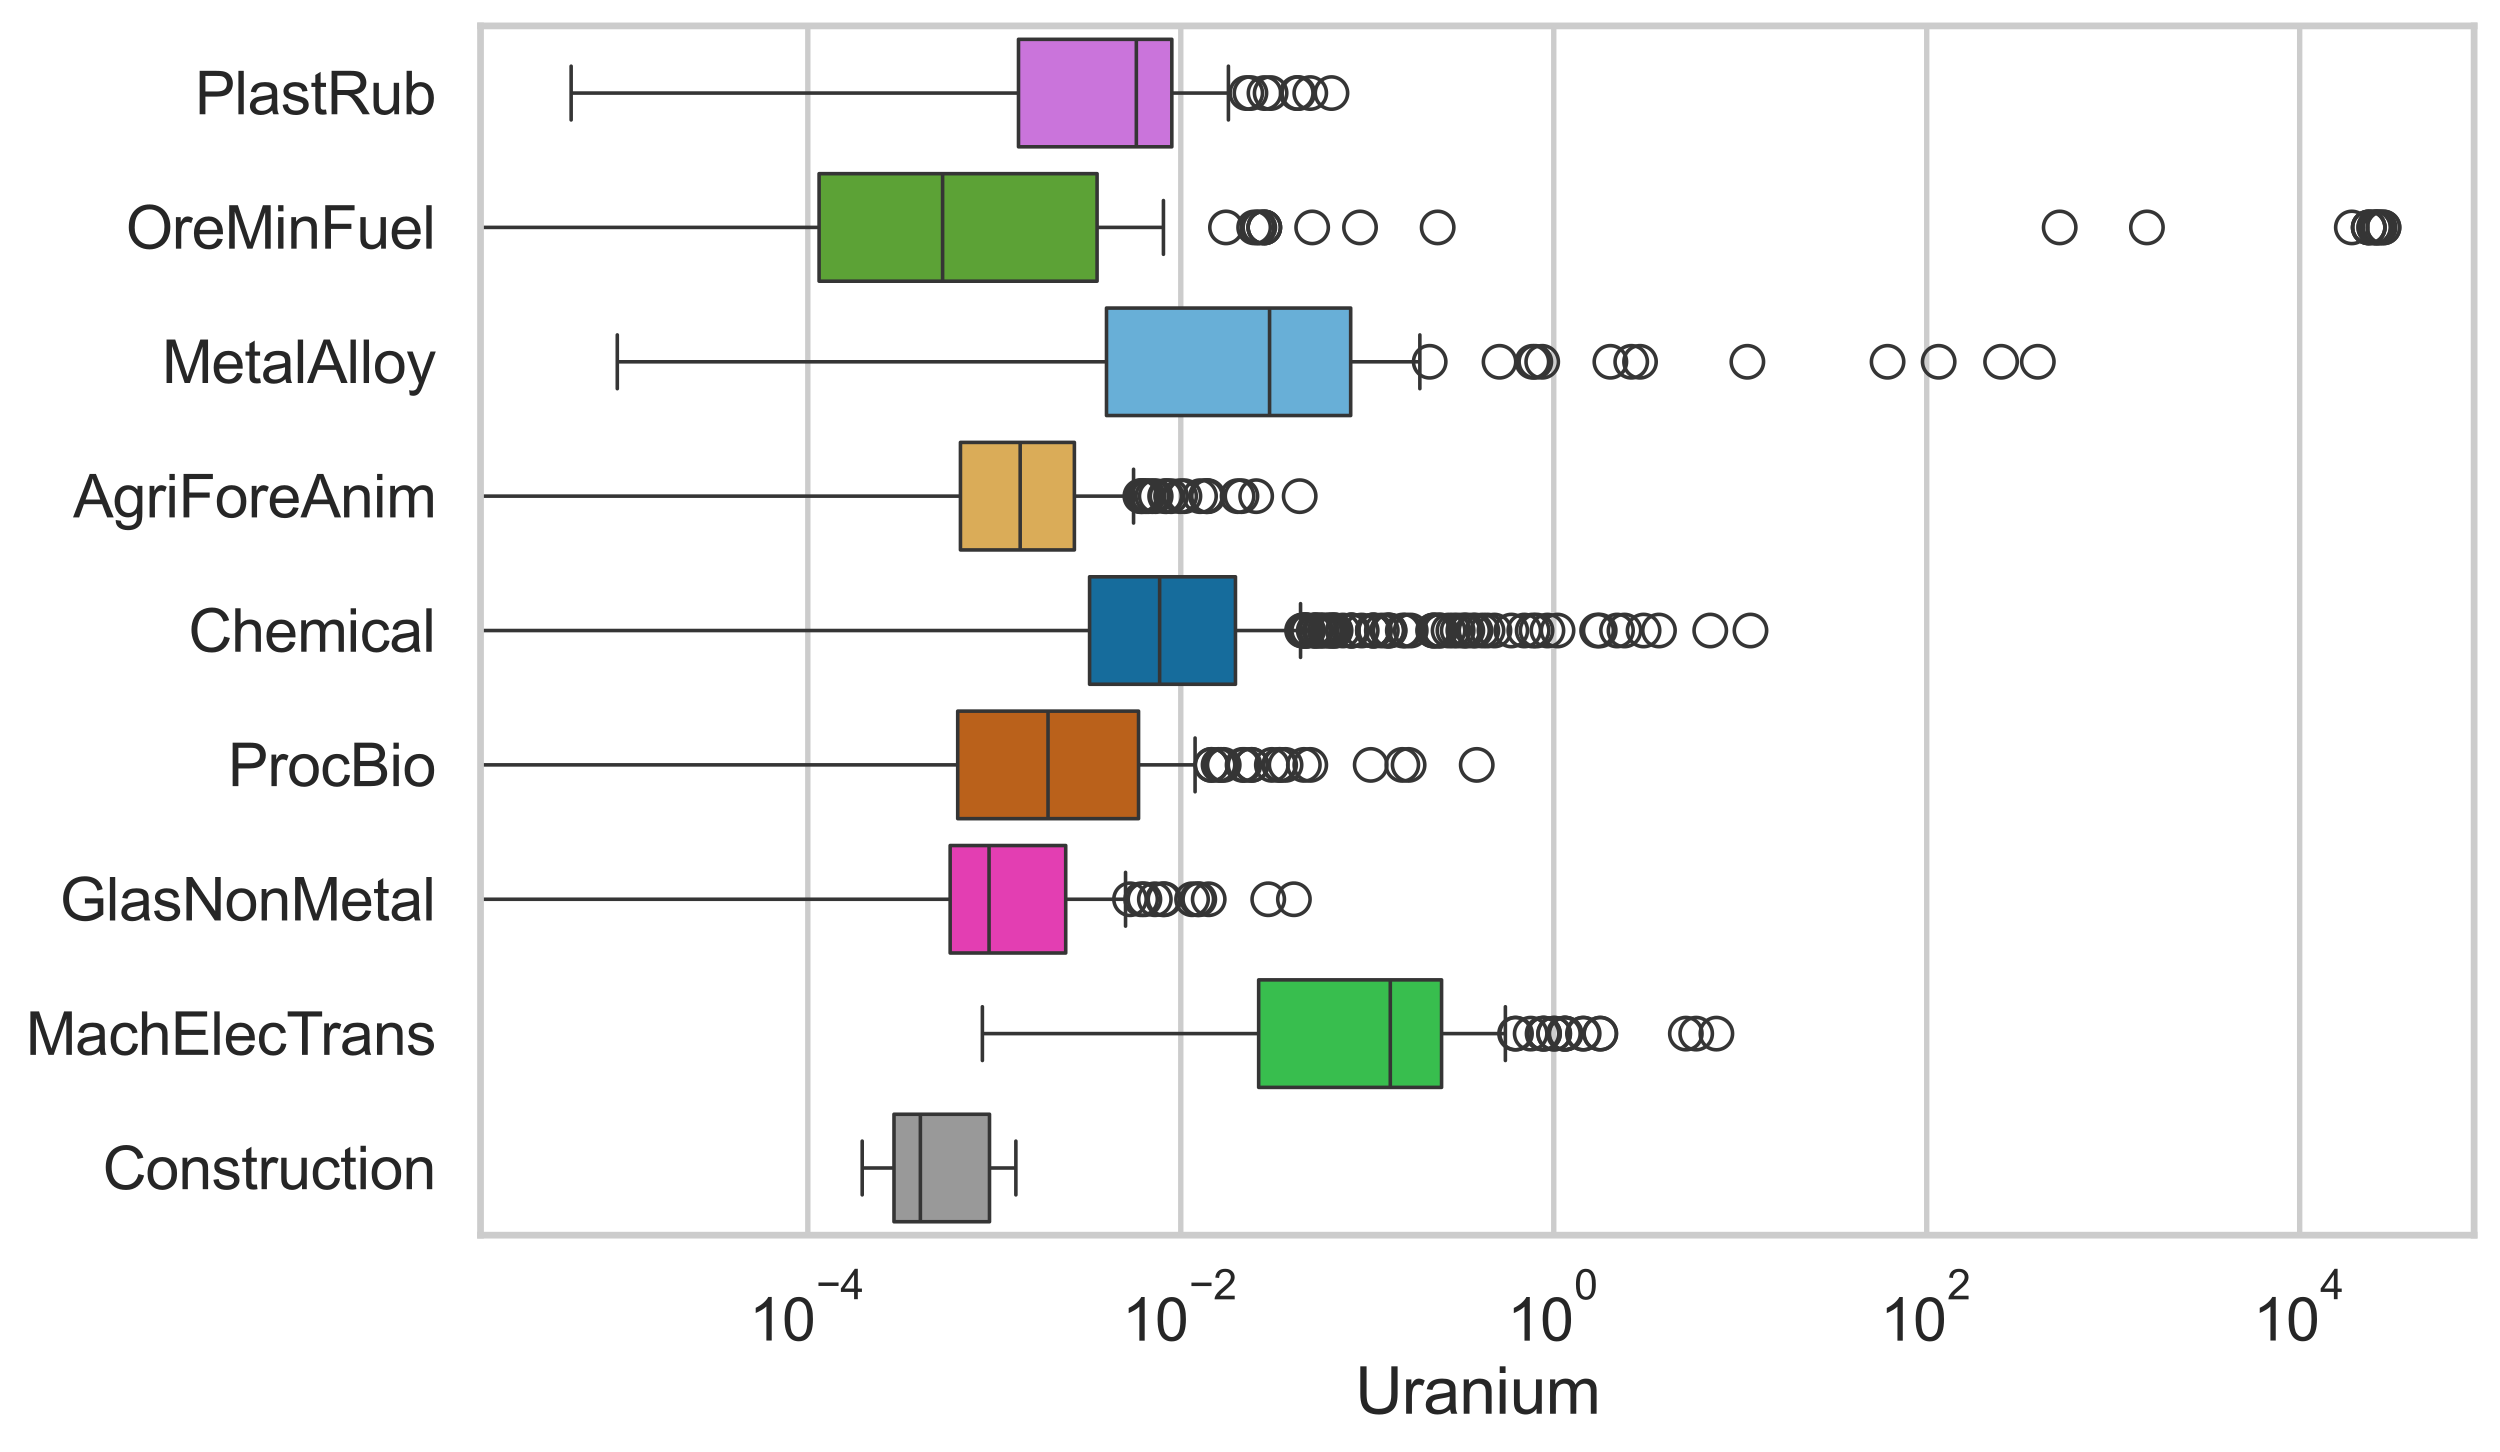 <?xml version="1.0" encoding="utf-8" standalone="no"?>
<!DOCTYPE svg PUBLIC "-//W3C//DTD SVG 1.1//EN"
  "http://www.w3.org/Graphics/SVG/1.1/DTD/svg11.dtd">
<svg xmlns:xlink="http://www.w3.org/1999/xlink" width="695.577pt" height="404.121pt" viewBox="0 0 695.577 404.121" xmlns="http://www.w3.org/2000/svg" version="1.1">
 <defs>
  <style type="text/css">*{stroke-linejoin: round; stroke-linecap: butt}</style>
 </defs>
 <g id="figure_1">
  <g id="patch_1">
   <path d="M 0 404.121 
L 695.577 404.121 
L 695.577 0 
L 0 0 
z
" style="fill: #ffffff"/>
  </g>
  <g id="axes_1">
   <g id="patch_2">
    <path d="M 133.697 343.665 
L 688.377 343.665 
L 688.377 7.2 
L 133.697 7.2 
z
" style="fill: #ffffff"/>
   </g>
   <g id="matplotlib.axis_1">
    <g id="xtick_1">
     <g id="line2d_1">
      <path d="M 224.758 343.665 
L 224.758 7.2 
" clip-path="url(#pab8f1e3dcd)" style="fill: none; stroke: #cccccc; stroke-width: 1.5; stroke-linecap: round"/>
     </g>
     <g id="text_1">
      <!-- $\mathdefault{10^{-4}}$ -->
      <g style="fill: #262626" transform="translate(208.423 373.015) scale(0.165 -0.165)">
       <defs>
        <path id="ArialMT-31" d="M 2384 0 
L 1822 0 
L 1822 3584 
Q 1619 3391 1289 3197 
Q 959 3003 697 2906 
L 697 3450 
Q 1169 3672 1522 3987 
Q 1875 4303 2022 4600 
L 2384 4600 
L 2384 0 
z
" transform="scale(0.016)"/>
        <path id="ArialMT-30" d="M 266 2259 
Q 266 3072 433 3567 
Q 600 4063 929 4331 
Q 1259 4600 1759 4600 
Q 2128 4600 2406 4451 
Q 2684 4303 2865 4023 
Q 3047 3744 3150 3342 
Q 3253 2941 3253 2259 
Q 3253 1453 3087 958 
Q 2922 463 2592 192 
Q 2263 -78 1759 -78 
Q 1097 -78 719 397 
Q 266 969 266 2259 
z
M 844 2259 
Q 844 1131 1108 757 
Q 1372 384 1759 384 
Q 2147 384 2411 759 
Q 2675 1134 2675 2259 
Q 2675 3391 2411 3762 
Q 2147 4134 1753 4134 
Q 1366 4134 1134 3806 
Q 844 3388 844 2259 
z
" transform="scale(0.016)"/>
        <path id="ArialMT-2212" d="M 3381 1997 
L 356 1997 
L 356 2522 
L 3381 2522 
L 3381 1997 
z
" transform="scale(0.016)"/>
        <path id="ArialMT-34" d="M 2069 0 
L 2069 1097 
L 81 1097 
L 81 1613 
L 2172 4581 
L 2631 4581 
L 2631 1613 
L 3250 1613 
L 3250 1097 
L 2631 1097 
L 2631 0 
L 2069 0 
z
M 2069 1613 
L 2069 3678 
L 634 1613 
L 2069 1613 
z
" transform="scale(0.016)"/>
       </defs>
       <use xlink:href="#ArialMT-31" transform="translate(0 0.202)"/>
       <use xlink:href="#ArialMT-30" transform="translate(55.615 0.202)"/>
       <use xlink:href="#ArialMT-2212" transform="translate(112.973 69.895) scale(0.7)"/>
       <use xlink:href="#ArialMT-34" transform="translate(153.852 69.895) scale(0.7)"/>
      </g>
     </g>
    </g>
    <g id="xtick_2">
     <g id="line2d_2">
      <path d="M 328.529 343.665 
L 328.529 7.2 
" clip-path="url(#pab8f1e3dcd)" style="fill: none; stroke: #cccccc; stroke-width: 1.5; stroke-linecap: round"/>
     </g>
     <g id="text_2">
      <!-- $\mathdefault{10^{-2}}$ -->
      <g style="fill: #262626" transform="translate(312.194 373.18) scale(0.165 -0.165)">
       <defs>
        <path id="ArialMT-32" d="M 3222 541 
L 3222 0 
L 194 0 
Q 188 203 259 391 
Q 375 700 629 1000 
Q 884 1300 1366 1694 
Q 2113 2306 2375 2664 
Q 2638 3022 2638 3341 
Q 2638 3675 2398 3904 
Q 2159 4134 1775 4134 
Q 1369 4134 1125 3890 
Q 881 3647 878 3216 
L 300 3275 
Q 359 3922 746 4261 
Q 1134 4600 1788 4600 
Q 2447 4600 2831 4234 
Q 3216 3869 3216 3328 
Q 3216 3053 3103 2787 
Q 2991 2522 2730 2228 
Q 2469 1934 1863 1422 
Q 1356 997 1212 845 
Q 1069 694 975 541 
L 3222 541 
z
" transform="scale(0.016)"/>
       </defs>
       <use xlink:href="#ArialMT-31" transform="translate(0 0.994)"/>
       <use xlink:href="#ArialMT-30" transform="translate(55.615 0.994)"/>
       <use xlink:href="#ArialMT-2212" transform="translate(112.973 70.688) scale(0.7)"/>
       <use xlink:href="#ArialMT-32" transform="translate(153.852 70.688) scale(0.7)"/>
      </g>
     </g>
    </g>
    <g id="xtick_3">
     <g id="line2d_3">
      <path d="M 432.301 343.665 
L 432.301 7.2 
" clip-path="url(#pab8f1e3dcd)" style="fill: none; stroke: #cccccc; stroke-width: 1.5; stroke-linecap: round"/>
     </g>
     <g id="text_3">
      <!-- $\mathdefault{10^{0}}$ -->
      <g style="fill: #262626" transform="translate(419.348 373.18) scale(0.165 -0.165)">
       <use xlink:href="#ArialMT-31" transform="translate(0 0.994)"/>
       <use xlink:href="#ArialMT-30" transform="translate(55.615 0.994)"/>
       <use xlink:href="#ArialMT-30" transform="translate(112.973 70.688) scale(0.7)"/>
      </g>
     </g>
    </g>
    <g id="xtick_4">
     <g id="line2d_4">
      <path d="M 536.072 343.665 
L 536.072 7.2 
" clip-path="url(#pab8f1e3dcd)" style="fill: none; stroke: #cccccc; stroke-width: 1.5; stroke-linecap: round"/>
     </g>
     <g id="text_4">
      <!-- $\mathdefault{10^{2}}$ -->
      <g style="fill: #262626" transform="translate(523.119 373.18) scale(0.165 -0.165)">
       <use xlink:href="#ArialMT-31" transform="translate(0 0.994)"/>
       <use xlink:href="#ArialMT-30" transform="translate(55.615 0.994)"/>
       <use xlink:href="#ArialMT-32" transform="translate(112.973 70.688) scale(0.7)"/>
      </g>
     </g>
    </g>
    <g id="xtick_5">
     <g id="line2d_5">
      <path d="M 639.843 343.665 
L 639.843 7.2 
" clip-path="url(#pab8f1e3dcd)" style="fill: none; stroke: #cccccc; stroke-width: 1.5; stroke-linecap: round"/>
     </g>
     <g id="text_5">
      <!-- $\mathdefault{10^{4}}$ -->
      <g style="fill: #262626" transform="translate(626.891 373.015) scale(0.165 -0.165)">
       <use xlink:href="#ArialMT-31" transform="translate(0 0.202)"/>
       <use xlink:href="#ArialMT-30" transform="translate(55.615 0.202)"/>
       <use xlink:href="#ArialMT-34" transform="translate(112.973 69.895) scale(0.7)"/>
      </g>
     </g>
    </g>
    <g id="text_6">
     <!-- Uranium -->
     <g style="fill: #262626" transform="translate(377.03 393.344) scale(0.18 -0.18)">
      <defs>
       <path id="ArialMT-55" d="M 3500 4581 
L 4106 4581 
L 4106 1934 
Q 4106 1244 3950 837 
Q 3794 431 3386 176 
Q 2978 -78 2316 -78 
Q 1672 -78 1262 144 
Q 853 366 678 786 
Q 503 1206 503 1934 
L 503 4581 
L 1109 4581 
L 1109 1938 
Q 1109 1341 1220 1058 
Q 1331 775 1601 622 
Q 1872 469 2263 469 
Q 2931 469 3215 772 
Q 3500 1075 3500 1938 
L 3500 4581 
z
" transform="scale(0.016)"/>
       <path id="ArialMT-72" d="M 416 0 
L 416 3319 
L 922 3319 
L 922 2816 
Q 1116 3169 1280 3281 
Q 1444 3394 1641 3394 
Q 1925 3394 2219 3213 
L 2025 2691 
Q 1819 2813 1613 2813 
Q 1428 2813 1281 2702 
Q 1134 2591 1072 2394 
Q 978 2094 978 1738 
L 978 0 
L 416 0 
z
" transform="scale(0.016)"/>
       <path id="ArialMT-61" d="M 2588 409 
Q 2275 144 1986 34 
Q 1697 -75 1366 -75 
Q 819 -75 525 192 
Q 231 459 231 875 
Q 231 1119 342 1320 
Q 453 1522 633 1644 
Q 813 1766 1038 1828 
Q 1203 1872 1538 1913 
Q 2219 1994 2541 2106 
Q 2544 2222 2544 2253 
Q 2544 2597 2384 2738 
Q 2169 2928 1744 2928 
Q 1347 2928 1158 2789 
Q 969 2650 878 2297 
L 328 2372 
Q 403 2725 575 2942 
Q 747 3159 1072 3276 
Q 1397 3394 1825 3394 
Q 2250 3394 2515 3294 
Q 2781 3194 2906 3042 
Q 3031 2891 3081 2659 
Q 3109 2516 3109 2141 
L 3109 1391 
Q 3109 606 3145 398 
Q 3181 191 3288 0 
L 2700 0 
Q 2613 175 2588 409 
z
M 2541 1666 
Q 2234 1541 1622 1453 
Q 1275 1403 1131 1340 
Q 988 1278 909 1158 
Q 831 1038 831 891 
Q 831 666 1001 516 
Q 1172 366 1500 366 
Q 1825 366 2078 508 
Q 2331 650 2450 897 
Q 2541 1088 2541 1459 
L 2541 1666 
z
" transform="scale(0.016)"/>
       <path id="ArialMT-6e" d="M 422 0 
L 422 3319 
L 928 3319 
L 928 2847 
Q 1294 3394 1984 3394 
Q 2284 3394 2536 3286 
Q 2788 3178 2913 3003 
Q 3038 2828 3088 2588 
Q 3119 2431 3119 2041 
L 3119 0 
L 2556 0 
L 2556 2019 
Q 2556 2363 2490 2533 
Q 2425 2703 2258 2804 
Q 2091 2906 1866 2906 
Q 1506 2906 1245 2678 
Q 984 2450 984 1813 
L 984 0 
L 422 0 
z
" transform="scale(0.016)"/>
       <path id="ArialMT-69" d="M 425 3934 
L 425 4581 
L 988 4581 
L 988 3934 
L 425 3934 
z
M 425 0 
L 425 3319 
L 988 3319 
L 988 0 
L 425 0 
z
" transform="scale(0.016)"/>
       <path id="ArialMT-75" d="M 2597 0 
L 2597 488 
Q 2209 -75 1544 -75 
Q 1250 -75 995 37 
Q 741 150 617 320 
Q 494 491 444 738 
Q 409 903 409 1263 
L 409 3319 
L 972 3319 
L 972 1478 
Q 972 1038 1006 884 
Q 1059 663 1231 536 
Q 1403 409 1656 409 
Q 1909 409 2131 539 
Q 2353 669 2445 892 
Q 2538 1116 2538 1541 
L 2538 3319 
L 3100 3319 
L 3100 0 
L 2597 0 
z
" transform="scale(0.016)"/>
       <path id="ArialMT-6d" d="M 422 0 
L 422 3319 
L 925 3319 
L 925 2853 
Q 1081 3097 1340 3245 
Q 1600 3394 1931 3394 
Q 2300 3394 2536 3241 
Q 2772 3088 2869 2813 
Q 3263 3394 3894 3394 
Q 4388 3394 4653 3120 
Q 4919 2847 4919 2278 
L 4919 0 
L 4359 0 
L 4359 2091 
Q 4359 2428 4304 2576 
Q 4250 2725 4106 2815 
Q 3963 2906 3769 2906 
Q 3419 2906 3187 2673 
Q 2956 2441 2956 1928 
L 2956 0 
L 2394 0 
L 2394 2156 
Q 2394 2531 2256 2718 
Q 2119 2906 1806 2906 
Q 1569 2906 1367 2781 
Q 1166 2656 1075 2415 
Q 984 2175 984 1722 
L 984 0 
L 422 0 
z
" transform="scale(0.016)"/>
      </defs>
      <use xlink:href="#ArialMT-55"/>
      <use xlink:href="#ArialMT-72" transform="translate(72.217 0)"/>
      <use xlink:href="#ArialMT-61" transform="translate(105.518 0)"/>
      <use xlink:href="#ArialMT-6e" transform="translate(161.133 0)"/>
      <use xlink:href="#ArialMT-69" transform="translate(216.748 0)"/>
      <use xlink:href="#ArialMT-75" transform="translate(238.965 0)"/>
      <use xlink:href="#ArialMT-6d" transform="translate(294.58 0)"/>
     </g>
    </g>
   </g>
   <g id="matplotlib.axis_2">
    <g id="ytick_1">
     <g id="text_7">
      <!-- PlastRub -->
      <g style="fill: #262626" transform="translate(54.248 31.798) scale(0.165 -0.165)">
       <defs>
        <path id="ArialMT-50" d="M 494 0 
L 494 4581 
L 2222 4581 
Q 2678 4581 2919 4538 
Q 3256 4481 3484 4323 
Q 3713 4166 3852 3881 
Q 3991 3597 3991 3256 
Q 3991 2672 3619 2267 
Q 3247 1863 2275 1863 
L 1100 1863 
L 1100 0 
L 494 0 
z
M 1100 2403 
L 2284 2403 
Q 2872 2403 3119 2622 
Q 3366 2841 3366 3238 
Q 3366 3525 3220 3729 
Q 3075 3934 2838 4000 
Q 2684 4041 2272 4041 
L 1100 4041 
L 1100 2403 
z
" transform="scale(0.016)"/>
        <path id="ArialMT-6c" d="M 409 0 
L 409 4581 
L 972 4581 
L 972 0 
L 409 0 
z
" transform="scale(0.016)"/>
        <path id="ArialMT-73" d="M 197 991 
L 753 1078 
Q 800 744 1014 566 
Q 1228 388 1613 388 
Q 2000 388 2187 545 
Q 2375 703 2375 916 
Q 2375 1106 2209 1216 
Q 2094 1291 1634 1406 
Q 1016 1563 777 1677 
Q 538 1791 414 1992 
Q 291 2194 291 2438 
Q 291 2659 392 2848 
Q 494 3038 669 3163 
Q 800 3259 1026 3326 
Q 1253 3394 1513 3394 
Q 1903 3394 2198 3281 
Q 2494 3169 2634 2976 
Q 2775 2784 2828 2463 
L 2278 2388 
Q 2241 2644 2061 2787 
Q 1881 2931 1553 2931 
Q 1166 2931 1000 2803 
Q 834 2675 834 2503 
Q 834 2394 903 2306 
Q 972 2216 1119 2156 
Q 1203 2125 1616 2013 
Q 2213 1853 2448 1751 
Q 2684 1650 2818 1456 
Q 2953 1263 2953 975 
Q 2953 694 2789 445 
Q 2625 197 2315 61 
Q 2006 -75 1616 -75 
Q 969 -75 630 194 
Q 291 463 197 991 
z
" transform="scale(0.016)"/>
        <path id="ArialMT-74" d="M 1650 503 
L 1731 6 
Q 1494 -44 1306 -44 
Q 1000 -44 831 53 
Q 663 150 594 308 
Q 525 466 525 972 
L 525 2881 
L 113 2881 
L 113 3319 
L 525 3319 
L 525 4141 
L 1084 4478 
L 1084 3319 
L 1650 3319 
L 1650 2881 
L 1084 2881 
L 1084 941 
Q 1084 700 1114 631 
Q 1144 563 1211 522 
Q 1278 481 1403 481 
Q 1497 481 1650 503 
z
" transform="scale(0.016)"/>
        <path id="ArialMT-52" d="M 503 0 
L 503 4581 
L 2534 4581 
Q 3147 4581 3465 4457 
Q 3784 4334 3975 4021 
Q 4166 3709 4166 3331 
Q 4166 2844 3850 2509 
Q 3534 2175 2875 2084 
Q 3116 1969 3241 1856 
Q 3506 1613 3744 1247 
L 4541 0 
L 3778 0 
L 3172 953 
Q 2906 1366 2734 1584 
Q 2563 1803 2427 1890 
Q 2291 1978 2150 2013 
Q 2047 2034 1813 2034 
L 1109 2034 
L 1109 0 
L 503 0 
z
M 1109 2559 
L 2413 2559 
Q 2828 2559 3062 2645 
Q 3297 2731 3419 2920 
Q 3541 3109 3541 3331 
Q 3541 3656 3305 3865 
Q 3069 4075 2559 4075 
L 1109 4075 
L 1109 2559 
z
" transform="scale(0.016)"/>
        <path id="ArialMT-62" d="M 941 0 
L 419 0 
L 419 4581 
L 981 4581 
L 981 2947 
Q 1338 3394 1891 3394 
Q 2197 3394 2470 3270 
Q 2744 3147 2920 2923 
Q 3097 2700 3197 2384 
Q 3297 2069 3297 1709 
Q 3297 856 2875 390 
Q 2453 -75 1863 -75 
Q 1275 -75 941 416 
L 941 0 
z
M 934 1684 
Q 934 1088 1097 822 
Q 1363 388 1816 388 
Q 2184 388 2453 708 
Q 2722 1028 2722 1663 
Q 2722 2313 2464 2622 
Q 2206 2931 1841 2931 
Q 1472 2931 1203 2611 
Q 934 2291 934 1684 
z
" transform="scale(0.016)"/>
       </defs>
       <use xlink:href="#ArialMT-50"/>
       <use xlink:href="#ArialMT-6c" transform="translate(66.699 0)"/>
       <use xlink:href="#ArialMT-61" transform="translate(88.916 0)"/>
       <use xlink:href="#ArialMT-73" transform="translate(144.531 0)"/>
       <use xlink:href="#ArialMT-74" transform="translate(194.531 0)"/>
       <use xlink:href="#ArialMT-52" transform="translate(222.314 0)"/>
       <use xlink:href="#ArialMT-75" transform="translate(294.531 0)"/>
       <use xlink:href="#ArialMT-62" transform="translate(350.146 0)"/>
      </g>
     </g>
    </g>
    <g id="ytick_2">
     <g id="text_8">
      <!-- OreMinFuel -->
      <g style="fill: #262626" transform="translate(35.013 69.183) scale(0.165 -0.165)">
       <defs>
        <path id="ArialMT-4f" d="M 309 2231 
Q 309 3372 921 4017 
Q 1534 4663 2503 4663 
Q 3138 4663 3647 4359 
Q 4156 4056 4423 3514 
Q 4691 2972 4691 2284 
Q 4691 1588 4409 1038 
Q 4128 488 3612 205 
Q 3097 -78 2500 -78 
Q 1853 -78 1343 234 
Q 834 547 571 1087 
Q 309 1628 309 2231 
z
M 934 2222 
Q 934 1394 1379 917 
Q 1825 441 2497 441 
Q 3181 441 3623 922 
Q 4066 1403 4066 2288 
Q 4066 2847 3877 3264 
Q 3688 3681 3323 3911 
Q 2959 4141 2506 4141 
Q 1863 4141 1398 3698 
Q 934 3256 934 2222 
z
" transform="scale(0.016)"/>
        <path id="ArialMT-65" d="M 2694 1069 
L 3275 997 
Q 3138 488 2766 206 
Q 2394 -75 1816 -75 
Q 1088 -75 661 373 
Q 234 822 234 1631 
Q 234 2469 665 2931 
Q 1097 3394 1784 3394 
Q 2450 3394 2872 2941 
Q 3294 2488 3294 1666 
Q 3294 1616 3291 1516 
L 816 1516 
Q 847 969 1125 678 
Q 1403 388 1819 388 
Q 2128 388 2347 550 
Q 2566 713 2694 1069 
z
M 847 1978 
L 2700 1978 
Q 2663 2397 2488 2606 
Q 2219 2931 1791 2931 
Q 1403 2931 1139 2672 
Q 875 2413 847 1978 
z
" transform="scale(0.016)"/>
        <path id="ArialMT-4d" d="M 475 0 
L 475 4581 
L 1388 4581 
L 2472 1338 
Q 2622 884 2691 659 
Q 2769 909 2934 1394 
L 4031 4581 
L 4847 4581 
L 4847 0 
L 4263 0 
L 4263 3834 
L 2931 0 
L 2384 0 
L 1059 3900 
L 1059 0 
L 475 0 
z
" transform="scale(0.016)"/>
        <path id="ArialMT-46" d="M 525 0 
L 525 4581 
L 3616 4581 
L 3616 4041 
L 1131 4041 
L 1131 2622 
L 3281 2622 
L 3281 2081 
L 1131 2081 
L 1131 0 
L 525 0 
z
" transform="scale(0.016)"/>
       </defs>
       <use xlink:href="#ArialMT-4f"/>
       <use xlink:href="#ArialMT-72" transform="translate(77.783 0)"/>
       <use xlink:href="#ArialMT-65" transform="translate(111.084 0)"/>
       <use xlink:href="#ArialMT-4d" transform="translate(166.699 0)"/>
       <use xlink:href="#ArialMT-69" transform="translate(250 0)"/>
       <use xlink:href="#ArialMT-6e" transform="translate(272.217 0)"/>
       <use xlink:href="#ArialMT-46" transform="translate(327.832 0)"/>
       <use xlink:href="#ArialMT-75" transform="translate(388.916 0)"/>
       <use xlink:href="#ArialMT-65" transform="translate(444.531 0)"/>
       <use xlink:href="#ArialMT-6c" transform="translate(500.146 0)"/>
      </g>
     </g>
    </g>
    <g id="ytick_3">
     <g id="text_9">
      <!-- MetalAlloy -->
      <g style="fill: #262626" transform="translate(45.088 106.568) scale(0.165 -0.165)">
       <defs>
        <path id="ArialMT-41" d="M -9 0 
L 1750 4581 
L 2403 4581 
L 4278 0 
L 3588 0 
L 3053 1388 
L 1138 1388 
L 634 0 
L -9 0 
z
M 1313 1881 
L 2866 1881 
L 2388 3150 
Q 2169 3728 2063 4100 
Q 1975 3659 1816 3225 
L 1313 1881 
z
" transform="scale(0.016)"/>
        <path id="ArialMT-6f" d="M 213 1659 
Q 213 2581 725 3025 
Q 1153 3394 1769 3394 
Q 2453 3394 2887 2945 
Q 3322 2497 3322 1706 
Q 3322 1066 3130 698 
Q 2938 331 2570 128 
Q 2203 -75 1769 -75 
Q 1072 -75 642 372 
Q 213 819 213 1659 
z
M 791 1659 
Q 791 1022 1069 705 
Q 1347 388 1769 388 
Q 2188 388 2466 706 
Q 2744 1025 2744 1678 
Q 2744 2294 2464 2611 
Q 2184 2928 1769 2928 
Q 1347 2928 1069 2612 
Q 791 2297 791 1659 
z
" transform="scale(0.016)"/>
        <path id="ArialMT-79" d="M 397 -1278 
L 334 -750 
Q 519 -800 656 -800 
Q 844 -800 956 -737 
Q 1069 -675 1141 -563 
Q 1194 -478 1313 -144 
Q 1328 -97 1363 -6 
L 103 3319 
L 709 3319 
L 1400 1397 
Q 1534 1031 1641 628 
Q 1738 1016 1872 1384 
L 2581 3319 
L 3144 3319 
L 1881 -56 
Q 1678 -603 1566 -809 
Q 1416 -1088 1222 -1217 
Q 1028 -1347 759 -1347 
Q 597 -1347 397 -1278 
z
" transform="scale(0.016)"/>
       </defs>
       <use xlink:href="#ArialMT-4d"/>
       <use xlink:href="#ArialMT-65" transform="translate(83.301 0)"/>
       <use xlink:href="#ArialMT-74" transform="translate(138.916 0)"/>
       <use xlink:href="#ArialMT-61" transform="translate(166.699 0)"/>
       <use xlink:href="#ArialMT-6c" transform="translate(222.314 0)"/>
       <use xlink:href="#ArialMT-41" transform="translate(244.531 0)"/>
       <use xlink:href="#ArialMT-6c" transform="translate(311.23 0)"/>
       <use xlink:href="#ArialMT-6c" transform="translate(333.447 0)"/>
       <use xlink:href="#ArialMT-6f" transform="translate(355.664 0)"/>
       <use xlink:href="#ArialMT-79" transform="translate(411.279 0)"/>
      </g>
     </g>
    </g>
    <g id="ytick_4">
     <g id="text_10">
      <!-- AgriForeAnim -->
      <g style="fill: #262626" transform="translate(20.341 143.953) scale(0.165 -0.165)">
       <defs>
        <path id="ArialMT-67" d="M 319 -275 
L 866 -356 
Q 900 -609 1056 -725 
Q 1266 -881 1628 -881 
Q 2019 -881 2231 -725 
Q 2444 -569 2519 -288 
Q 2563 -116 2559 434 
Q 2191 0 1641 0 
Q 956 0 581 494 
Q 206 988 206 1678 
Q 206 2153 378 2554 
Q 550 2956 876 3175 
Q 1203 3394 1644 3394 
Q 2231 3394 2613 2919 
L 2613 3319 
L 3131 3319 
L 3131 450 
Q 3131 -325 2973 -648 
Q 2816 -972 2473 -1159 
Q 2131 -1347 1631 -1347 
Q 1038 -1347 672 -1080 
Q 306 -813 319 -275 
z
M 784 1719 
Q 784 1066 1043 766 
Q 1303 466 1694 466 
Q 2081 466 2343 764 
Q 2606 1063 2606 1700 
Q 2606 2309 2336 2618 
Q 2066 2928 1684 2928 
Q 1309 2928 1046 2623 
Q 784 2319 784 1719 
z
" transform="scale(0.016)"/>
       </defs>
       <use xlink:href="#ArialMT-41"/>
       <use xlink:href="#ArialMT-67" transform="translate(66.699 0)"/>
       <use xlink:href="#ArialMT-72" transform="translate(122.314 0)"/>
       <use xlink:href="#ArialMT-69" transform="translate(155.615 0)"/>
       <use xlink:href="#ArialMT-46" transform="translate(177.832 0)"/>
       <use xlink:href="#ArialMT-6f" transform="translate(238.916 0)"/>
       <use xlink:href="#ArialMT-72" transform="translate(294.531 0)"/>
       <use xlink:href="#ArialMT-65" transform="translate(327.832 0)"/>
       <use xlink:href="#ArialMT-41" transform="translate(383.447 0)"/>
       <use xlink:href="#ArialMT-6e" transform="translate(450.146 0)"/>
       <use xlink:href="#ArialMT-69" transform="translate(505.762 0)"/>
       <use xlink:href="#ArialMT-6d" transform="translate(527.979 0)"/>
      </g>
     </g>
    </g>
    <g id="ytick_5">
     <g id="text_11">
      <!-- Chemical -->
      <g style="fill: #262626" transform="translate(52.428 181.337) scale(0.165 -0.165)">
       <defs>
        <path id="ArialMT-43" d="M 3763 1606 
L 4369 1453 
Q 4178 706 3683 314 
Q 3188 -78 2472 -78 
Q 1731 -78 1267 223 
Q 803 525 561 1097 
Q 319 1669 319 2325 
Q 319 3041 592 3573 
Q 866 4106 1370 4382 
Q 1875 4659 2481 4659 
Q 3169 4659 3637 4309 
Q 4106 3959 4291 3325 
L 3694 3184 
Q 3534 3684 3231 3912 
Q 2928 4141 2469 4141 
Q 1941 4141 1586 3887 
Q 1231 3634 1087 3207 
Q 944 2781 944 2328 
Q 944 1744 1114 1308 
Q 1284 872 1643 656 
Q 2003 441 2422 441 
Q 2931 441 3284 734 
Q 3638 1028 3763 1606 
z
" transform="scale(0.016)"/>
        <path id="ArialMT-68" d="M 422 0 
L 422 4581 
L 984 4581 
L 984 2938 
Q 1378 3394 1978 3394 
Q 2347 3394 2619 3248 
Q 2891 3103 3008 2847 
Q 3125 2591 3125 2103 
L 3125 0 
L 2563 0 
L 2563 2103 
Q 2563 2525 2380 2717 
Q 2197 2909 1863 2909 
Q 1613 2909 1392 2779 
Q 1172 2650 1078 2428 
Q 984 2206 984 1816 
L 984 0 
L 422 0 
z
" transform="scale(0.016)"/>
        <path id="ArialMT-63" d="M 2588 1216 
L 3141 1144 
Q 3050 572 2676 248 
Q 2303 -75 1759 -75 
Q 1078 -75 664 370 
Q 250 816 250 1647 
Q 250 2184 428 2587 
Q 606 2991 970 3192 
Q 1334 3394 1763 3394 
Q 2303 3394 2647 3120 
Q 2991 2847 3088 2344 
L 2541 2259 
Q 2463 2594 2264 2762 
Q 2066 2931 1784 2931 
Q 1359 2931 1093 2626 
Q 828 2322 828 1663 
Q 828 994 1084 691 
Q 1341 388 1753 388 
Q 2084 388 2306 591 
Q 2528 794 2588 1216 
z
" transform="scale(0.016)"/>
       </defs>
       <use xlink:href="#ArialMT-43"/>
       <use xlink:href="#ArialMT-68" transform="translate(72.217 0)"/>
       <use xlink:href="#ArialMT-65" transform="translate(127.832 0)"/>
       <use xlink:href="#ArialMT-6d" transform="translate(183.447 0)"/>
       <use xlink:href="#ArialMT-69" transform="translate(266.748 0)"/>
       <use xlink:href="#ArialMT-63" transform="translate(288.965 0)"/>
       <use xlink:href="#ArialMT-61" transform="translate(338.965 0)"/>
       <use xlink:href="#ArialMT-6c" transform="translate(394.58 0)"/>
      </g>
     </g>
    </g>
    <g id="ytick_6">
     <g id="text_12">
      <!-- ProcBio -->
      <g style="fill: #262626" transform="translate(63.424 218.722) scale(0.165 -0.165)">
       <defs>
        <path id="ArialMT-42" d="M 469 0 
L 469 4581 
L 2188 4581 
Q 2713 4581 3030 4442 
Q 3347 4303 3526 4014 
Q 3706 3725 3706 3409 
Q 3706 3116 3547 2856 
Q 3388 2597 3066 2438 
Q 3481 2316 3704 2022 
Q 3928 1728 3928 1328 
Q 3928 1006 3792 729 
Q 3656 453 3456 303 
Q 3256 153 2954 76 
Q 2653 0 2216 0 
L 469 0 
z
M 1075 2656 
L 2066 2656 
Q 2469 2656 2644 2709 
Q 2875 2778 2992 2937 
Q 3109 3097 3109 3338 
Q 3109 3566 3000 3739 
Q 2891 3913 2687 3977 
Q 2484 4041 1991 4041 
L 1075 4041 
L 1075 2656 
z
M 1075 541 
L 2216 541 
Q 2509 541 2628 563 
Q 2838 600 2978 687 
Q 3119 775 3209 942 
Q 3300 1109 3300 1328 
Q 3300 1584 3169 1773 
Q 3038 1963 2805 2039 
Q 2572 2116 2134 2116 
L 1075 2116 
L 1075 541 
z
" transform="scale(0.016)"/>
       </defs>
       <use xlink:href="#ArialMT-50"/>
       <use xlink:href="#ArialMT-72" transform="translate(66.699 0)"/>
       <use xlink:href="#ArialMT-6f" transform="translate(100 0)"/>
       <use xlink:href="#ArialMT-63" transform="translate(155.615 0)"/>
       <use xlink:href="#ArialMT-42" transform="translate(205.615 0)"/>
       <use xlink:href="#ArialMT-69" transform="translate(272.314 0)"/>
       <use xlink:href="#ArialMT-6f" transform="translate(294.531 0)"/>
      </g>
     </g>
    </g>
    <g id="ytick_7">
     <g id="text_13">
      <!-- GlasNonMetal -->
      <g style="fill: #262626" transform="translate(16.659 256.107) scale(0.165 -0.165)">
       <defs>
        <path id="ArialMT-47" d="M 2638 1797 
L 2638 2334 
L 4578 2338 
L 4578 638 
Q 4131 281 3656 101 
Q 3181 -78 2681 -78 
Q 2006 -78 1454 211 
Q 903 500 622 1047 
Q 341 1594 341 2269 
Q 341 2938 620 3517 
Q 900 4097 1425 4378 
Q 1950 4659 2634 4659 
Q 3131 4659 3532 4498 
Q 3934 4338 4162 4050 
Q 4391 3763 4509 3300 
L 3963 3150 
Q 3859 3500 3706 3700 
Q 3553 3900 3268 4020 
Q 2984 4141 2638 4141 
Q 2222 4141 1919 4014 
Q 1616 3888 1430 3681 
Q 1244 3475 1141 3228 
Q 966 2803 966 2306 
Q 966 1694 1177 1281 
Q 1388 869 1791 669 
Q 2194 469 2647 469 
Q 3041 469 3416 620 
Q 3791 772 3984 944 
L 3984 1797 
L 2638 1797 
z
" transform="scale(0.016)"/>
        <path id="ArialMT-4e" d="M 488 0 
L 488 4581 
L 1109 4581 
L 3516 984 
L 3516 4581 
L 4097 4581 
L 4097 0 
L 3475 0 
L 1069 3600 
L 1069 0 
L 488 0 
z
" transform="scale(0.016)"/>
       </defs>
       <use xlink:href="#ArialMT-47"/>
       <use xlink:href="#ArialMT-6c" transform="translate(77.783 0)"/>
       <use xlink:href="#ArialMT-61" transform="translate(100 0)"/>
       <use xlink:href="#ArialMT-73" transform="translate(155.615 0)"/>
       <use xlink:href="#ArialMT-4e" transform="translate(205.615 0)"/>
       <use xlink:href="#ArialMT-6f" transform="translate(277.832 0)"/>
       <use xlink:href="#ArialMT-6e" transform="translate(333.447 0)"/>
       <use xlink:href="#ArialMT-4d" transform="translate(389.062 0)"/>
       <use xlink:href="#ArialMT-65" transform="translate(472.363 0)"/>
       <use xlink:href="#ArialMT-74" transform="translate(527.979 0)"/>
       <use xlink:href="#ArialMT-61" transform="translate(555.762 0)"/>
       <use xlink:href="#ArialMT-6c" transform="translate(611.377 0)"/>
      </g>
     </g>
    </g>
    <g id="ytick_8">
     <g id="text_14">
      <!-- MachElecTrans -->
      <g style="fill: #262626" transform="translate(7.2 293.492) scale(0.165 -0.165)">
       <defs>
        <path id="ArialMT-45" d="M 506 0 
L 506 4581 
L 3819 4581 
L 3819 4041 
L 1113 4041 
L 1113 2638 
L 3647 2638 
L 3647 2100 
L 1113 2100 
L 1113 541 
L 3925 541 
L 3925 0 
L 506 0 
z
" transform="scale(0.016)"/>
        <path id="ArialMT-54" d="M 1659 0 
L 1659 4041 
L 150 4041 
L 150 4581 
L 3781 4581 
L 3781 4041 
L 2266 4041 
L 2266 0 
L 1659 0 
z
" transform="scale(0.016)"/>
       </defs>
       <use xlink:href="#ArialMT-4d"/>
       <use xlink:href="#ArialMT-61" transform="translate(83.301 0)"/>
       <use xlink:href="#ArialMT-63" transform="translate(138.916 0)"/>
       <use xlink:href="#ArialMT-68" transform="translate(188.916 0)"/>
       <use xlink:href="#ArialMT-45" transform="translate(244.531 0)"/>
       <use xlink:href="#ArialMT-6c" transform="translate(311.23 0)"/>
       <use xlink:href="#ArialMT-65" transform="translate(333.447 0)"/>
       <use xlink:href="#ArialMT-63" transform="translate(389.062 0)"/>
       <use xlink:href="#ArialMT-54" transform="translate(439.062 0)"/>
       <use xlink:href="#ArialMT-72" transform="translate(496.396 0)"/>
       <use xlink:href="#ArialMT-61" transform="translate(529.697 0)"/>
       <use xlink:href="#ArialMT-6e" transform="translate(585.312 0)"/>
       <use xlink:href="#ArialMT-73" transform="translate(640.928 0)"/>
      </g>
     </g>
    </g>
    <g id="ytick_9">
     <g id="text_15">
      <!-- Construction -->
      <g style="fill: #262626" transform="translate(28.575 330.877) scale(0.165 -0.165)">
       <use xlink:href="#ArialMT-43"/>
       <use xlink:href="#ArialMT-6f" transform="translate(72.217 0)"/>
       <use xlink:href="#ArialMT-6e" transform="translate(127.832 0)"/>
       <use xlink:href="#ArialMT-73" transform="translate(183.447 0)"/>
       <use xlink:href="#ArialMT-74" transform="translate(233.447 0)"/>
       <use xlink:href="#ArialMT-72" transform="translate(261.23 0)"/>
       <use xlink:href="#ArialMT-75" transform="translate(294.531 0)"/>
       <use xlink:href="#ArialMT-63" transform="translate(350.146 0)"/>
       <use xlink:href="#ArialMT-74" transform="translate(400.146 0)"/>
       <use xlink:href="#ArialMT-69" transform="translate(427.93 0)"/>
       <use xlink:href="#ArialMT-6f" transform="translate(450.146 0)"/>
       <use xlink:href="#ArialMT-6e" transform="translate(505.762 0)"/>
      </g>
     </g>
    </g>
   </g>
   <g id="patch_3">
    <path d="M 283.378 10.938 
L 283.378 40.846 
L 326.037 40.846 
L 326.037 10.938 
L 283.378 10.938 
z
" clip-path="url(#pab8f1e3dcd)" style="fill: #ca74db; stroke: #353535; stroke-linejoin: miter"/>
   </g>
   <g id="line2d_6">
    <path d="M 283.378 25.892 
L 158.91 25.892 
" clip-path="url(#pab8f1e3dcd)" style="fill: none; stroke: #353535"/>
   </g>
   <g id="line2d_7">
    <path d="M 326.037 25.892 
L 341.781 25.892 
" clip-path="url(#pab8f1e3dcd)" style="fill: none; stroke: #353535"/>
   </g>
   <g id="line2d_8">
    <path d="M 158.91 18.415 
L 158.91 33.369 
" clip-path="url(#pab8f1e3dcd)" style="fill: none; stroke: #353535; stroke-linecap: round"/>
   </g>
   <g id="line2d_9">
    <path d="M 341.781 18.415 
L 341.781 33.369 
" clip-path="url(#pab8f1e3dcd)" style="fill: none; stroke: #353535; stroke-linecap: round"/>
   </g>
   <g id="line2d_10">
    <defs>
     <path id="mbd42473c7f" d="M 0 4.5 
C 1.193 4.5 2.338 4.026 3.182 3.182 
C 4.026 2.338 4.5 1.193 4.5 0 
C 4.5 -1.193 4.026 -2.338 3.182 -3.182 
C 2.338 -4.026 1.193 -4.5 0 -4.5 
C -1.193 -4.5 -2.338 -4.026 -3.182 -3.182 
C -4.026 -2.338 -4.5 -1.193 -4.5 0 
C -4.5 1.193 -4.026 2.338 -3.182 3.182 
C -2.338 4.026 -1.193 4.5 0 4.5 
z
" style="stroke: #353535"/>
    </defs>
    <g clip-path="url(#pab8f1e3dcd)">
     <use xlink:href="#mbd42473c7f" x="353.522" y="25.892" style="fill-opacity: 0; stroke: #353535"/>
     <use xlink:href="#mbd42473c7f" x="361.239" y="25.892" style="fill-opacity: 0; stroke: #353535"/>
     <use xlink:href="#mbd42473c7f" x="346.761" y="25.892" style="fill-opacity: 0; stroke: #353535"/>
     <use xlink:href="#mbd42473c7f" x="370.453" y="25.892" style="fill-opacity: 0; stroke: #353535"/>
     <use xlink:href="#mbd42473c7f" x="364.558" y="25.892" style="fill-opacity: 0; stroke: #353535"/>
     <use xlink:href="#mbd42473c7f" x="351.816" y="25.892" style="fill-opacity: 0; stroke: #353535"/>
     <use xlink:href="#mbd42473c7f" x="347.911" y="25.892" style="fill-opacity: 0; stroke: #353535"/>
     <use xlink:href="#mbd42473c7f" x="360.799" y="25.892" style="fill-opacity: 0; stroke: #353535"/>
    </g>
   </g>
   <g id="patch_4">
    <path d="M 227.895 48.323 
L 227.895 78.231 
L 305.242 78.231 
L 305.242 48.323 
L 227.895 48.323 
z
" clip-path="url(#pab8f1e3dcd)" style="fill: #5ca236; stroke: #353535; stroke-linejoin: miter"/>
   </g>
   <g id="line2d_11">
    <path d="M 227.895 63.277 
L -1 63.277 
" clip-path="url(#pab8f1e3dcd)" style="fill: none; stroke: #353535"/>
   </g>
   <g id="line2d_12">
    <path d="M 305.242 63.277 
L 323.704 63.277 
" clip-path="url(#pab8f1e3dcd)" style="fill: none; stroke: #353535"/>
   </g>
   <g id="line2d_13">
    <path clip-path="url(#pab8f1e3dcd)" style="fill: none; stroke: #353535; stroke-linecap: round"/>
   </g>
   <g id="line2d_14">
    <path d="M 323.704 55.8 
L 323.704 70.754 
" clip-path="url(#pab8f1e3dcd)" style="fill: none; stroke: #353535; stroke-linecap: round"/>
   </g>
   <g id="line2d_15">
    <g clip-path="url(#pab8f1e3dcd)">
     <use xlink:href="#mbd42473c7f" x="661.886" y="63.277" style="fill-opacity: 0; stroke: #353535"/>
     <use xlink:href="#mbd42473c7f" x="659.056" y="63.277" style="fill-opacity: 0; stroke: #353535"/>
     <use xlink:href="#mbd42473c7f" x="663.164" y="63.277" style="fill-opacity: 0; stroke: #353535"/>
     <use xlink:href="#mbd42473c7f" x="365.086" y="63.277" style="fill-opacity: 0; stroke: #353535"/>
     <use xlink:href="#mbd42473c7f" x="659.041" y="63.277" style="fill-opacity: 0; stroke: #353535"/>
     <use xlink:href="#mbd42473c7f" x="348.942" y="63.277" style="fill-opacity: 0; stroke: #353535"/>
     <use xlink:href="#mbd42473c7f" x="350.39" y="63.277" style="fill-opacity: 0; stroke: #353535"/>
     <use xlink:href="#mbd42473c7f" x="351.767" y="63.277" style="fill-opacity: 0; stroke: #353535"/>
     <use xlink:href="#mbd42473c7f" x="661.285" y="63.277" style="fill-opacity: 0; stroke: #353535"/>
     <use xlink:href="#mbd42473c7f" x="659.08" y="63.277" style="fill-opacity: 0; stroke: #353535"/>
     <use xlink:href="#mbd42473c7f" x="662.072" y="63.277" style="fill-opacity: 0; stroke: #353535"/>
     <use xlink:href="#mbd42473c7f" x="349.885" y="63.277" style="fill-opacity: 0; stroke: #353535"/>
     <use xlink:href="#mbd42473c7f" x="661.327" y="63.277" style="fill-opacity: 0; stroke: #353535"/>
     <use xlink:href="#mbd42473c7f" x="573.068" y="63.277" style="fill-opacity: 0; stroke: #353535"/>
     <use xlink:href="#mbd42473c7f" x="597.341" y="63.277" style="fill-opacity: 0; stroke: #353535"/>
     <use xlink:href="#mbd42473c7f" x="378.398" y="63.277" style="fill-opacity: 0; stroke: #353535"/>
     <use xlink:href="#mbd42473c7f" x="351.767" y="63.277" style="fill-opacity: 0; stroke: #353535"/>
     <use xlink:href="#mbd42473c7f" x="351.767" y="63.277" style="fill-opacity: 0; stroke: #353535"/>
     <use xlink:href="#mbd42473c7f" x="654.347" y="63.277" style="fill-opacity: 0; stroke: #353535"/>
     <use xlink:href="#mbd42473c7f" x="400.006" y="63.277" style="fill-opacity: 0; stroke: #353535"/>
     <use xlink:href="#mbd42473c7f" x="660.573" y="63.277" style="fill-opacity: 0; stroke: #353535"/>
     <use xlink:href="#mbd42473c7f" x="660.625" y="63.277" style="fill-opacity: 0; stroke: #353535"/>
     <use xlink:href="#mbd42473c7f" x="663.164" y="63.277" style="fill-opacity: 0; stroke: #353535"/>
     <use xlink:href="#mbd42473c7f" x="341.102" y="63.277" style="fill-opacity: 0; stroke: #353535"/>
    </g>
   </g>
   <g id="patch_5">
    <path d="M 307.862 85.708 
L 307.862 115.616 
L 375.801 115.616 
L 375.801 85.708 
L 307.862 85.708 
z
" clip-path="url(#pab8f1e3dcd)" style="fill: #68afd7; stroke: #353535; stroke-linejoin: miter"/>
   </g>
   <g id="line2d_16">
    <path d="M 307.862 100.662 
L 171.75 100.662 
" clip-path="url(#pab8f1e3dcd)" style="fill: none; stroke: #353535"/>
   </g>
   <g id="line2d_17">
    <path d="M 375.801 100.662 
L 395.046 100.662 
" clip-path="url(#pab8f1e3dcd)" style="fill: none; stroke: #353535"/>
   </g>
   <g id="line2d_18">
    <path d="M 171.75 93.185 
L 171.75 108.139 
" clip-path="url(#pab8f1e3dcd)" style="fill: none; stroke: #353535; stroke-linecap: round"/>
   </g>
   <g id="line2d_19">
    <path d="M 395.046 93.185 
L 395.046 108.139 
" clip-path="url(#pab8f1e3dcd)" style="fill: none; stroke: #353535; stroke-linecap: round"/>
   </g>
   <g id="line2d_20">
    <g clip-path="url(#pab8f1e3dcd)">
     <use xlink:href="#mbd42473c7f" x="539.392" y="100.662" style="fill-opacity: 0; stroke: #353535"/>
     <use xlink:href="#mbd42473c7f" x="525.182" y="100.662" style="fill-opacity: 0; stroke: #353535"/>
     <use xlink:href="#mbd42473c7f" x="426.367" y="100.662" style="fill-opacity: 0; stroke: #353535"/>
     <use xlink:href="#mbd42473c7f" x="427.168" y="100.662" style="fill-opacity: 0; stroke: #353535"/>
     <use xlink:href="#mbd42473c7f" x="448.056" y="100.662" style="fill-opacity: 0; stroke: #353535"/>
     <use xlink:href="#mbd42473c7f" x="417.217" y="100.662" style="fill-opacity: 0; stroke: #353535"/>
     <use xlink:href="#mbd42473c7f" x="556.769" y="100.662" style="fill-opacity: 0; stroke: #353535"/>
     <use xlink:href="#mbd42473c7f" x="397.783" y="100.662" style="fill-opacity: 0; stroke: #353535"/>
     <use xlink:href="#mbd42473c7f" x="453.857" y="100.662" style="fill-opacity: 0; stroke: #353535"/>
     <use xlink:href="#mbd42473c7f" x="429.089" y="100.662" style="fill-opacity: 0; stroke: #353535"/>
     <use xlink:href="#mbd42473c7f" x="486.174" y="100.662" style="fill-opacity: 0; stroke: #353535"/>
     <use xlink:href="#mbd42473c7f" x="566.986" y="100.662" style="fill-opacity: 0; stroke: #353535"/>
     <use xlink:href="#mbd42473c7f" x="456.308" y="100.662" style="fill-opacity: 0; stroke: #353535"/>
    </g>
   </g>
   <g id="patch_6">
    <path d="M 267.226 123.093 
L 267.226 153.001 
L 298.927 153.001 
L 298.927 123.093 
L 267.226 123.093 
z
" clip-path="url(#pab8f1e3dcd)" style="fill: #daac58; stroke: #353535; stroke-linejoin: miter"/>
   </g>
   <g id="line2d_21">
    <path d="M 267.226 138.047 
L -1 138.047 
" clip-path="url(#pab8f1e3dcd)" style="fill: none; stroke: #353535"/>
   </g>
   <g id="line2d_22">
    <path d="M 298.927 138.047 
L 315.391 138.047 
" clip-path="url(#pab8f1e3dcd)" style="fill: none; stroke: #353535"/>
   </g>
   <g id="line2d_23">
    <path clip-path="url(#pab8f1e3dcd)" style="fill: none; stroke: #353535; stroke-linecap: round"/>
   </g>
   <g id="line2d_24">
    <path d="M 315.391 130.57 
L 315.391 145.524 
" clip-path="url(#pab8f1e3dcd)" style="fill: none; stroke: #353535; stroke-linecap: round"/>
   </g>
   <g id="line2d_25">
    <g clip-path="url(#pab8f1e3dcd)">
     <use xlink:href="#mbd42473c7f" x="333.891" y="138.047" style="fill-opacity: 0; stroke: #353535"/>
     <use xlink:href="#mbd42473c7f" x="349.506" y="138.047" style="fill-opacity: 0; stroke: #353535"/>
     <use xlink:href="#mbd42473c7f" x="319.465" y="138.047" style="fill-opacity: 0; stroke: #353535"/>
     <use xlink:href="#mbd42473c7f" x="328.35" y="138.047" style="fill-opacity: 0; stroke: #353535"/>
     <use xlink:href="#mbd42473c7f" x="335.74" y="138.047" style="fill-opacity: 0; stroke: #353535"/>
     <use xlink:href="#mbd42473c7f" x="335.562" y="138.047" style="fill-opacity: 0; stroke: #353535"/>
     <use xlink:href="#mbd42473c7f" x="361.614" y="138.047" style="fill-opacity: 0; stroke: #353535"/>
     <use xlink:href="#mbd42473c7f" x="317.983" y="138.047" style="fill-opacity: 0; stroke: #353535"/>
     <use xlink:href="#mbd42473c7f" x="318.755" y="138.047" style="fill-opacity: 0; stroke: #353535"/>
     <use xlink:href="#mbd42473c7f" x="344.339" y="138.047" style="fill-opacity: 0; stroke: #353535"/>
     <use xlink:href="#mbd42473c7f" x="317.619" y="138.047" style="fill-opacity: 0; stroke: #353535"/>
     <use xlink:href="#mbd42473c7f" x="324.176" y="138.047" style="fill-opacity: 0; stroke: #353535"/>
     <use xlink:href="#mbd42473c7f" x="336.094" y="138.047" style="fill-opacity: 0; stroke: #353535"/>
     <use xlink:href="#mbd42473c7f" x="324.568" y="138.047" style="fill-opacity: 0; stroke: #353535"/>
     <use xlink:href="#mbd42473c7f" x="320.587" y="138.047" style="fill-opacity: 0; stroke: #353535"/>
     <use xlink:href="#mbd42473c7f" x="345.408" y="138.047" style="fill-opacity: 0; stroke: #353535"/>
     <use xlink:href="#mbd42473c7f" x="329.546" y="138.047" style="fill-opacity: 0; stroke: #353535"/>
     <use xlink:href="#mbd42473c7f" x="321.543" y="138.047" style="fill-opacity: 0; stroke: #353535"/>
     <use xlink:href="#mbd42473c7f" x="317.281" y="138.047" style="fill-opacity: 0; stroke: #353535"/>
     <use xlink:href="#mbd42473c7f" x="325.826" y="138.047" style="fill-opacity: 0; stroke: #353535"/>
    </g>
   </g>
   <g id="patch_7">
    <path d="M 303.156 160.478 
L 303.156 190.386 
L 343.742 190.386 
L 343.742 160.478 
L 303.156 160.478 
z
" clip-path="url(#pab8f1e3dcd)" style="fill: #166c9c; stroke: #353535; stroke-linejoin: miter"/>
   </g>
   <g id="line2d_26">
    <path d="M 303.156 175.432 
L -1 175.432 
" clip-path="url(#pab8f1e3dcd)" style="fill: none; stroke: #353535"/>
   </g>
   <g id="line2d_27">
    <path d="M 343.742 175.432 
L 361.851 175.432 
" clip-path="url(#pab8f1e3dcd)" style="fill: none; stroke: #353535"/>
   </g>
   <g id="line2d_28">
    <path clip-path="url(#pab8f1e3dcd)" style="fill: none; stroke: #353535; stroke-linecap: round"/>
   </g>
   <g id="line2d_29">
    <path d="M 361.851 167.955 
L 361.851 182.909 
" clip-path="url(#pab8f1e3dcd)" style="fill: none; stroke: #353535; stroke-linecap: round"/>
   </g>
   <g id="line2d_30">
    <g clip-path="url(#pab8f1e3dcd)">
     <use xlink:href="#mbd42473c7f" x="365.925" y="175.432" style="fill-opacity: 0; stroke: #353535"/>
     <use xlink:href="#mbd42473c7f" x="366.096" y="175.432" style="fill-opacity: 0; stroke: #353535"/>
     <use xlink:href="#mbd42473c7f" x="427.512" y="175.432" style="fill-opacity: 0; stroke: #353535"/>
     <use xlink:href="#mbd42473c7f" x="430.549" y="175.432" style="fill-opacity: 0; stroke: #353535"/>
     <use xlink:href="#mbd42473c7f" x="398.734" y="175.432" style="fill-opacity: 0; stroke: #353535"/>
     <use xlink:href="#mbd42473c7f" x="371.378" y="175.432" style="fill-opacity: 0; stroke: #353535"/>
     <use xlink:href="#mbd42473c7f" x="449.906" y="175.432" style="fill-opacity: 0; stroke: #353535"/>
     <use xlink:href="#mbd42473c7f" x="384.469" y="175.432" style="fill-opacity: 0; stroke: #353535"/>
     <use xlink:href="#mbd42473c7f" x="404.379" y="175.432" style="fill-opacity: 0; stroke: #353535"/>
     <use xlink:href="#mbd42473c7f" x="391.096" y="175.432" style="fill-opacity: 0; stroke: #353535"/>
     <use xlink:href="#mbd42473c7f" x="382.047" y="175.432" style="fill-opacity: 0; stroke: #353535"/>
     <use xlink:href="#mbd42473c7f" x="362.673" y="175.432" style="fill-opacity: 0; stroke: #353535"/>
     <use xlink:href="#mbd42473c7f" x="369.942" y="175.432" style="fill-opacity: 0; stroke: #353535"/>
     <use xlink:href="#mbd42473c7f" x="362.712" y="175.432" style="fill-opacity: 0; stroke: #353535"/>
     <use xlink:href="#mbd42473c7f" x="415.801" y="175.432" style="fill-opacity: 0; stroke: #353535"/>
     <use xlink:href="#mbd42473c7f" x="362.745" y="175.432" style="fill-opacity: 0; stroke: #353535"/>
     <use xlink:href="#mbd42473c7f" x="365.523" y="175.432" style="fill-opacity: 0; stroke: #353535"/>
     <use xlink:href="#mbd42473c7f" x="400.025" y="175.432" style="fill-opacity: 0; stroke: #353535"/>
     <use xlink:href="#mbd42473c7f" x="362.613" y="175.432" style="fill-opacity: 0; stroke: #353535"/>
     <use xlink:href="#mbd42473c7f" x="375.764" y="175.432" style="fill-opacity: 0; stroke: #353535"/>
     <use xlink:href="#mbd42473c7f" x="409.842" y="175.432" style="fill-opacity: 0; stroke: #353535"/>
     <use xlink:href="#mbd42473c7f" x="363.477" y="175.432" style="fill-opacity: 0; stroke: #353535"/>
     <use xlink:href="#mbd42473c7f" x="487.03" y="175.432" style="fill-opacity: 0; stroke: #353535"/>
     <use xlink:href="#mbd42473c7f" x="378.87" y="175.432" style="fill-opacity: 0; stroke: #353535"/>
     <use xlink:href="#mbd42473c7f" x="365.895" y="175.432" style="fill-opacity: 0; stroke: #353535"/>
     <use xlink:href="#mbd42473c7f" x="363.497" y="175.432" style="fill-opacity: 0; stroke: #353535"/>
     <use xlink:href="#mbd42473c7f" x="370.83" y="175.432" style="fill-opacity: 0; stroke: #353535"/>
     <use xlink:href="#mbd42473c7f" x="420.498" y="175.432" style="fill-opacity: 0; stroke: #353535"/>
     <use xlink:href="#mbd42473c7f" x="398.906" y="175.432" style="fill-opacity: 0; stroke: #353535"/>
     <use xlink:href="#mbd42473c7f" x="407.141" y="175.432" style="fill-opacity: 0; stroke: #353535"/>
     <use xlink:href="#mbd42473c7f" x="381.969" y="175.432" style="fill-opacity: 0; stroke: #353535"/>
     <use xlink:href="#mbd42473c7f" x="382.595" y="175.432" style="fill-opacity: 0; stroke: #353535"/>
     <use xlink:href="#mbd42473c7f" x="370.548" y="175.432" style="fill-opacity: 0; stroke: #353535"/>
     <use xlink:href="#mbd42473c7f" x="400.78" y="175.432" style="fill-opacity: 0; stroke: #353535"/>
     <use xlink:href="#mbd42473c7f" x="392.513" y="175.432" style="fill-opacity: 0; stroke: #353535"/>
     <use xlink:href="#mbd42473c7f" x="373.63" y="175.432" style="fill-opacity: 0; stroke: #353535"/>
     <use xlink:href="#mbd42473c7f" x="457.291" y="175.432" style="fill-opacity: 0; stroke: #353535"/>
     <use xlink:href="#mbd42473c7f" x="381.992" y="175.432" style="fill-opacity: 0; stroke: #353535"/>
     <use xlink:href="#mbd42473c7f" x="367.129" y="175.432" style="fill-opacity: 0; stroke: #353535"/>
     <use xlink:href="#mbd42473c7f" x="375.909" y="175.432" style="fill-opacity: 0; stroke: #353535"/>
     <use xlink:href="#mbd42473c7f" x="412.443" y="175.432" style="fill-opacity: 0; stroke: #353535"/>
     <use xlink:href="#mbd42473c7f" x="376.261" y="175.432" style="fill-opacity: 0; stroke: #353535"/>
     <use xlink:href="#mbd42473c7f" x="444.371" y="175.432" style="fill-opacity: 0; stroke: #353535"/>
     <use xlink:href="#mbd42473c7f" x="390.305" y="175.432" style="fill-opacity: 0; stroke: #353535"/>
     <use xlink:href="#mbd42473c7f" x="386.029" y="175.432" style="fill-opacity: 0; stroke: #353535"/>
     <use xlink:href="#mbd42473c7f" x="367.63" y="175.432" style="fill-opacity: 0; stroke: #353535"/>
     <use xlink:href="#mbd42473c7f" x="376.137" y="175.432" style="fill-opacity: 0; stroke: #353535"/>
     <use xlink:href="#mbd42473c7f" x="461.578" y="175.432" style="fill-opacity: 0; stroke: #353535"/>
     <use xlink:href="#mbd42473c7f" x="366.16" y="175.432" style="fill-opacity: 0; stroke: #353535"/>
     <use xlink:href="#mbd42473c7f" x="362.271" y="175.432" style="fill-opacity: 0; stroke: #353535"/>
     <use xlink:href="#mbd42473c7f" x="475.843" y="175.432" style="fill-opacity: 0; stroke: #353535"/>
     <use xlink:href="#mbd42473c7f" x="368.611" y="175.432" style="fill-opacity: 0; stroke: #353535"/>
     <use xlink:href="#mbd42473c7f" x="371.603" y="175.432" style="fill-opacity: 0; stroke: #353535"/>
     <use xlink:href="#mbd42473c7f" x="386.662" y="175.432" style="fill-opacity: 0; stroke: #353535"/>
     <use xlink:href="#mbd42473c7f" x="408.259" y="175.432" style="fill-opacity: 0; stroke: #353535"/>
     <use xlink:href="#mbd42473c7f" x="424.098" y="175.432" style="fill-opacity: 0; stroke: #353535"/>
     <use xlink:href="#mbd42473c7f" x="371.45" y="175.432" style="fill-opacity: 0; stroke: #353535"/>
     <use xlink:href="#mbd42473c7f" x="363.261" y="175.432" style="fill-opacity: 0; stroke: #353535"/>
     <use xlink:href="#mbd42473c7f" x="369.373" y="175.432" style="fill-opacity: 0; stroke: #353535"/>
     <use xlink:href="#mbd42473c7f" x="386.547" y="175.432" style="fill-opacity: 0; stroke: #353535"/>
     <use xlink:href="#mbd42473c7f" x="413.87" y="175.432" style="fill-opacity: 0; stroke: #353535"/>
     <use xlink:href="#mbd42473c7f" x="407.537" y="175.432" style="fill-opacity: 0; stroke: #353535"/>
     <use xlink:href="#mbd42473c7f" x="405.57" y="175.432" style="fill-opacity: 0; stroke: #353535"/>
     <use xlink:href="#mbd42473c7f" x="451.986" y="175.432" style="fill-opacity: 0; stroke: #353535"/>
     <use xlink:href="#mbd42473c7f" x="399.043" y="175.432" style="fill-opacity: 0; stroke: #353535"/>
     <use xlink:href="#mbd42473c7f" x="363.432" y="175.432" style="fill-opacity: 0; stroke: #353535"/>
     <use xlink:href="#mbd42473c7f" x="403.038" y="175.432" style="fill-opacity: 0; stroke: #353535"/>
     <use xlink:href="#mbd42473c7f" x="363.957" y="175.432" style="fill-opacity: 0; stroke: #353535"/>
     <use xlink:href="#mbd42473c7f" x="445.092" y="175.432" style="fill-opacity: 0; stroke: #353535"/>
     <use xlink:href="#mbd42473c7f" x="370.395" y="175.432" style="fill-opacity: 0; stroke: #353535"/>
     <use xlink:href="#mbd42473c7f" x="426.433" y="175.432" style="fill-opacity: 0; stroke: #353535"/>
     <use xlink:href="#mbd42473c7f" x="410.528" y="175.432" style="fill-opacity: 0; stroke: #353535"/>
     <use xlink:href="#mbd42473c7f" x="433.355" y="175.432" style="fill-opacity: 0; stroke: #353535"/>
     <use xlink:href="#mbd42473c7f" x="367.625" y="175.432" style="fill-opacity: 0; stroke: #353535"/>
     <use xlink:href="#mbd42473c7f" x="386.029" y="175.432" style="fill-opacity: 0; stroke: #353535"/>
     <use xlink:href="#mbd42473c7f" x="400.681" y="175.432" style="fill-opacity: 0; stroke: #353535"/>
    </g>
   </g>
   <g id="patch_8">
    <path d="M 266.465 197.863 
L 266.465 227.771 
L 316.78 227.771 
L 316.78 197.863 
L 266.465 197.863 
z
" clip-path="url(#pab8f1e3dcd)" style="fill: #ba611b; stroke: #353535; stroke-linejoin: miter"/>
   </g>
   <g id="line2d_31">
    <path d="M 266.465 212.817 
L -1 212.817 
" clip-path="url(#pab8f1e3dcd)" style="fill: none; stroke: #353535"/>
   </g>
   <g id="line2d_32">
    <path d="M 316.78 212.817 
L 332.509 212.817 
" clip-path="url(#pab8f1e3dcd)" style="fill: none; stroke: #353535"/>
   </g>
   <g id="line2d_33">
    <path clip-path="url(#pab8f1e3dcd)" style="fill: none; stroke: #353535; stroke-linecap: round"/>
   </g>
   <g id="line2d_34">
    <path d="M 332.509 205.34 
L 332.509 220.294 
" clip-path="url(#pab8f1e3dcd)" style="fill: none; stroke: #353535; stroke-linecap: round"/>
   </g>
   <g id="line2d_35">
    <g clip-path="url(#pab8f1e3dcd)">
     <use xlink:href="#mbd42473c7f" x="364.563" y="212.817" style="fill-opacity: 0; stroke: #353535"/>
     <use xlink:href="#mbd42473c7f" x="340.475" y="212.817" style="fill-opacity: 0; stroke: #353535"/>
     <use xlink:href="#mbd42473c7f" x="381.373" y="212.817" style="fill-opacity: 0; stroke: #353535"/>
     <use xlink:href="#mbd42473c7f" x="355.909" y="212.817" style="fill-opacity: 0; stroke: #353535"/>
     <use xlink:href="#mbd42473c7f" x="339.045" y="212.817" style="fill-opacity: 0; stroke: #353535"/>
     <use xlink:href="#mbd42473c7f" x="339.71" y="212.817" style="fill-opacity: 0; stroke: #353535"/>
     <use xlink:href="#mbd42473c7f" x="353.865" y="212.817" style="fill-opacity: 0; stroke: #353535"/>
     <use xlink:href="#mbd42473c7f" x="348.217" y="212.817" style="fill-opacity: 0; stroke: #353535"/>
     <use xlink:href="#mbd42473c7f" x="357.679" y="212.817" style="fill-opacity: 0; stroke: #353535"/>
     <use xlink:href="#mbd42473c7f" x="337.047" y="212.817" style="fill-opacity: 0; stroke: #353535"/>
     <use xlink:href="#mbd42473c7f" x="337.089" y="212.817" style="fill-opacity: 0; stroke: #353535"/>
     <use xlink:href="#mbd42473c7f" x="391.92" y="212.817" style="fill-opacity: 0; stroke: #353535"/>
     <use xlink:href="#mbd42473c7f" x="356.181" y="212.817" style="fill-opacity: 0; stroke: #353535"/>
     <use xlink:href="#mbd42473c7f" x="348.24" y="212.817" style="fill-opacity: 0; stroke: #353535"/>
     <use xlink:href="#mbd42473c7f" x="345.727" y="212.817" style="fill-opacity: 0; stroke: #353535"/>
     <use xlink:href="#mbd42473c7f" x="346.25" y="212.817" style="fill-opacity: 0; stroke: #353535"/>
     <use xlink:href="#mbd42473c7f" x="410.872" y="212.817" style="fill-opacity: 0; stroke: #353535"/>
     <use xlink:href="#mbd42473c7f" x="362.776" y="212.817" style="fill-opacity: 0; stroke: #353535"/>
     <use xlink:href="#mbd42473c7f" x="390.169" y="212.817" style="fill-opacity: 0; stroke: #353535"/>
    </g>
   </g>
   <g id="patch_9">
    <path d="M 264.363 235.248 
L 264.363 265.156 
L 296.515 265.156 
L 296.515 235.248 
L 264.363 235.248 
z
" clip-path="url(#pab8f1e3dcd)" style="fill: #e33eb2; stroke: #353535; stroke-linejoin: miter"/>
   </g>
   <g id="line2d_36">
    <path d="M 264.363 250.202 
L -1 250.202 
" clip-path="url(#pab8f1e3dcd)" style="fill: none; stroke: #353535"/>
   </g>
   <g id="line2d_37">
    <path d="M 296.515 250.202 
L 313.161 250.202 
" clip-path="url(#pab8f1e3dcd)" style="fill: none; stroke: #353535"/>
   </g>
   <g id="line2d_38">
    <path clip-path="url(#pab8f1e3dcd)" style="fill: none; stroke: #353535; stroke-linecap: round"/>
   </g>
   <g id="line2d_39">
    <path d="M 313.161 242.725 
L 313.161 257.679 
" clip-path="url(#pab8f1e3dcd)" style="fill: none; stroke: #353535; stroke-linecap: round"/>
   </g>
   <g id="line2d_40">
    <g clip-path="url(#pab8f1e3dcd)">
     <use xlink:href="#mbd42473c7f" x="331.674" y="250.202" style="fill-opacity: 0; stroke: #353535"/>
     <use xlink:href="#mbd42473c7f" x="317.504" y="250.202" style="fill-opacity: 0; stroke: #353535"/>
     <use xlink:href="#mbd42473c7f" x="352.865" y="250.202" style="fill-opacity: 0; stroke: #353535"/>
     <use xlink:href="#mbd42473c7f" x="333.67" y="250.202" style="fill-opacity: 0; stroke: #353535"/>
     <use xlink:href="#mbd42473c7f" x="323.57" y="250.202" style="fill-opacity: 0; stroke: #353535"/>
     <use xlink:href="#mbd42473c7f" x="336.299" y="250.202" style="fill-opacity: 0; stroke: #353535"/>
     <use xlink:href="#mbd42473c7f" x="360.002" y="250.202" style="fill-opacity: 0; stroke: #353535"/>
     <use xlink:href="#mbd42473c7f" x="323.977" y="250.202" style="fill-opacity: 0; stroke: #353535"/>
     <use xlink:href="#mbd42473c7f" x="321.314" y="250.202" style="fill-opacity: 0; stroke: #353535"/>
     <use xlink:href="#mbd42473c7f" x="318.407" y="250.202" style="fill-opacity: 0; stroke: #353535"/>
     <use xlink:href="#mbd42473c7f" x="333.134" y="250.202" style="fill-opacity: 0; stroke: #353535"/>
     <use xlink:href="#mbd42473c7f" x="314.402" y="250.202" style="fill-opacity: 0; stroke: #353535"/>
    </g>
   </g>
   <g id="patch_10">
    <path d="M 350.199 272.633 
L 350.199 302.541 
L 401.089 302.541 
L 401.089 272.633 
L 350.199 272.633 
z
" clip-path="url(#pab8f1e3dcd)" style="fill: #38be4e; stroke: #353535; stroke-linejoin: miter"/>
   </g>
   <g id="line2d_41">
    <path d="M 350.199 287.587 
L 273.33 287.587 
" clip-path="url(#pab8f1e3dcd)" style="fill: none; stroke: #353535"/>
   </g>
   <g id="line2d_42">
    <path d="M 401.089 287.587 
L 418.842 287.587 
" clip-path="url(#pab8f1e3dcd)" style="fill: none; stroke: #353535"/>
   </g>
   <g id="line2d_43">
    <path d="M 273.33 280.11 
L 273.33 295.064 
" clip-path="url(#pab8f1e3dcd)" style="fill: none; stroke: #353535; stroke-linecap: round"/>
   </g>
   <g id="line2d_44">
    <path d="M 418.842 280.11 
L 418.842 295.064 
" clip-path="url(#pab8f1e3dcd)" style="fill: none; stroke: #353535; stroke-linecap: round"/>
   </g>
   <g id="line2d_45">
    <g clip-path="url(#pab8f1e3dcd)">
     <use xlink:href="#mbd42473c7f" x="421.796" y="287.587" style="fill-opacity: 0; stroke: #353535"/>
     <use xlink:href="#mbd42473c7f" x="425.88" y="287.587" style="fill-opacity: 0; stroke: #353535"/>
     <use xlink:href="#mbd42473c7f" x="421.539" y="287.587" style="fill-opacity: 0; stroke: #353535"/>
     <use xlink:href="#mbd42473c7f" x="477.554" y="287.587" style="fill-opacity: 0; stroke: #353535"/>
     <use xlink:href="#mbd42473c7f" x="435.604" y="287.587" style="fill-opacity: 0; stroke: #353535"/>
     <use xlink:href="#mbd42473c7f" x="469.055" y="287.587" style="fill-opacity: 0; stroke: #353535"/>
     <use xlink:href="#mbd42473c7f" x="429.569" y="287.587" style="fill-opacity: 0; stroke: #353535"/>
     <use xlink:href="#mbd42473c7f" x="435.451" y="287.587" style="fill-opacity: 0; stroke: #353535"/>
     <use xlink:href="#mbd42473c7f" x="429.197" y="287.587" style="fill-opacity: 0; stroke: #353535"/>
     <use xlink:href="#mbd42473c7f" x="429.606" y="287.587" style="fill-opacity: 0; stroke: #353535"/>
     <use xlink:href="#mbd42473c7f" x="471.937" y="287.587" style="fill-opacity: 0; stroke: #353535"/>
     <use xlink:href="#mbd42473c7f" x="432.454" y="287.587" style="fill-opacity: 0; stroke: #353535"/>
     <use xlink:href="#mbd42473c7f" x="432.388" y="287.587" style="fill-opacity: 0; stroke: #353535"/>
     <use xlink:href="#mbd42473c7f" x="445.273" y="287.587" style="fill-opacity: 0; stroke: #353535"/>
     <use xlink:href="#mbd42473c7f" x="440.623" y="287.587" style="fill-opacity: 0; stroke: #353535"/>
     <use xlink:href="#mbd42473c7f" x="435.141" y="287.587" style="fill-opacity: 0; stroke: #353535"/>
     <use xlink:href="#mbd42473c7f" x="440.431" y="287.587" style="fill-opacity: 0; stroke: #353535"/>
     <use xlink:href="#mbd42473c7f" x="445.207" y="287.587" style="fill-opacity: 0; stroke: #353535"/>
     <use xlink:href="#mbd42473c7f" x="435.451" y="287.587" style="fill-opacity: 0; stroke: #353535"/>
    </g>
   </g>
   <g id="patch_11">
    <path d="M 248.736 310.018 
L 248.736 339.926 
L 275.308 339.926 
L 275.308 310.018 
L 248.736 310.018 
z
" clip-path="url(#pab8f1e3dcd)" style="fill: #999999; stroke: #353535; stroke-linejoin: miter"/>
   </g>
   <g id="line2d_46">
    <path d="M 248.736 324.972 
L 239.892 324.972 
" clip-path="url(#pab8f1e3dcd)" style="fill: none; stroke: #353535"/>
   </g>
   <g id="line2d_47">
    <path d="M 275.308 324.972 
L 282.646 324.972 
" clip-path="url(#pab8f1e3dcd)" style="fill: none; stroke: #353535"/>
   </g>
   <g id="line2d_48">
    <path d="M 239.892 317.495 
L 239.892 332.449 
" clip-path="url(#pab8f1e3dcd)" style="fill: none; stroke: #353535; stroke-linecap: round"/>
   </g>
   <g id="line2d_49">
    <path d="M 282.646 317.495 
L 282.646 332.449 
" clip-path="url(#pab8f1e3dcd)" style="fill: none; stroke: #353535; stroke-linecap: round"/>
   </g>
   <g id="line2d_50"/>
   <g id="line2d_51">
    <path d="M 316.164 10.938 
L 316.164 40.846 
" clip-path="url(#pab8f1e3dcd)" style="fill: none; stroke: #353535"/>
   </g>
   <g id="line2d_52">
    <path d="M 262.262 48.323 
L 262.262 78.231 
" clip-path="url(#pab8f1e3dcd)" style="fill: none; stroke: #353535"/>
   </g>
   <g id="line2d_53">
    <path d="M 353.231 85.708 
L 353.231 115.616 
" clip-path="url(#pab8f1e3dcd)" style="fill: none; stroke: #353535"/>
   </g>
   <g id="line2d_54">
    <path d="M 283.845 123.093 
L 283.845 153.001 
" clip-path="url(#pab8f1e3dcd)" style="fill: none; stroke: #353535"/>
   </g>
   <g id="line2d_55">
    <path d="M 322.646 160.478 
L 322.646 190.386 
" clip-path="url(#pab8f1e3dcd)" style="fill: none; stroke: #353535"/>
   </g>
   <g id="line2d_56">
    <path d="M 291.593 197.863 
L 291.593 227.771 
" clip-path="url(#pab8f1e3dcd)" style="fill: none; stroke: #353535"/>
   </g>
   <g id="line2d_57">
    <path d="M 275.182 235.248 
L 275.182 265.156 
" clip-path="url(#pab8f1e3dcd)" style="fill: none; stroke: #353535"/>
   </g>
   <g id="line2d_58">
    <path d="M 386.825 272.633 
L 386.825 302.541 
" clip-path="url(#pab8f1e3dcd)" style="fill: none; stroke: #353535"/>
   </g>
   <g id="line2d_59">
    <path d="M 256.076 310.018 
L 256.076 339.926 
" clip-path="url(#pab8f1e3dcd)" style="fill: none; stroke: #353535"/>
   </g>
   <g id="patch_12">
    <path d="M 133.697 343.665 
L 133.697 7.2 
" style="fill: none; stroke: #cccccc; stroke-width: 1.875; stroke-linejoin: miter; stroke-linecap: square"/>
   </g>
   <g id="patch_13">
    <path d="M 688.377 343.665 
L 688.377 7.2 
" style="fill: none; stroke: #cccccc; stroke-width: 1.875; stroke-linejoin: miter; stroke-linecap: square"/>
   </g>
   <g id="patch_14">
    <path d="M 133.697 343.665 
L 688.377 343.665 
" style="fill: none; stroke: #cccccc; stroke-width: 1.875; stroke-linejoin: miter; stroke-linecap: square"/>
   </g>
   <g id="patch_15">
    <path d="M 133.697 7.2 
L 688.377 7.2 
" style="fill: none; stroke: #cccccc; stroke-width: 1.875; stroke-linejoin: miter; stroke-linecap: square"/>
   </g>
  </g>
 </g>
 <defs>
  <clipPath id="pab8f1e3dcd">
   <rect x="133.697" y="7.2" width="554.68" height="336.465"/>
  </clipPath>
 </defs>
</svg>
